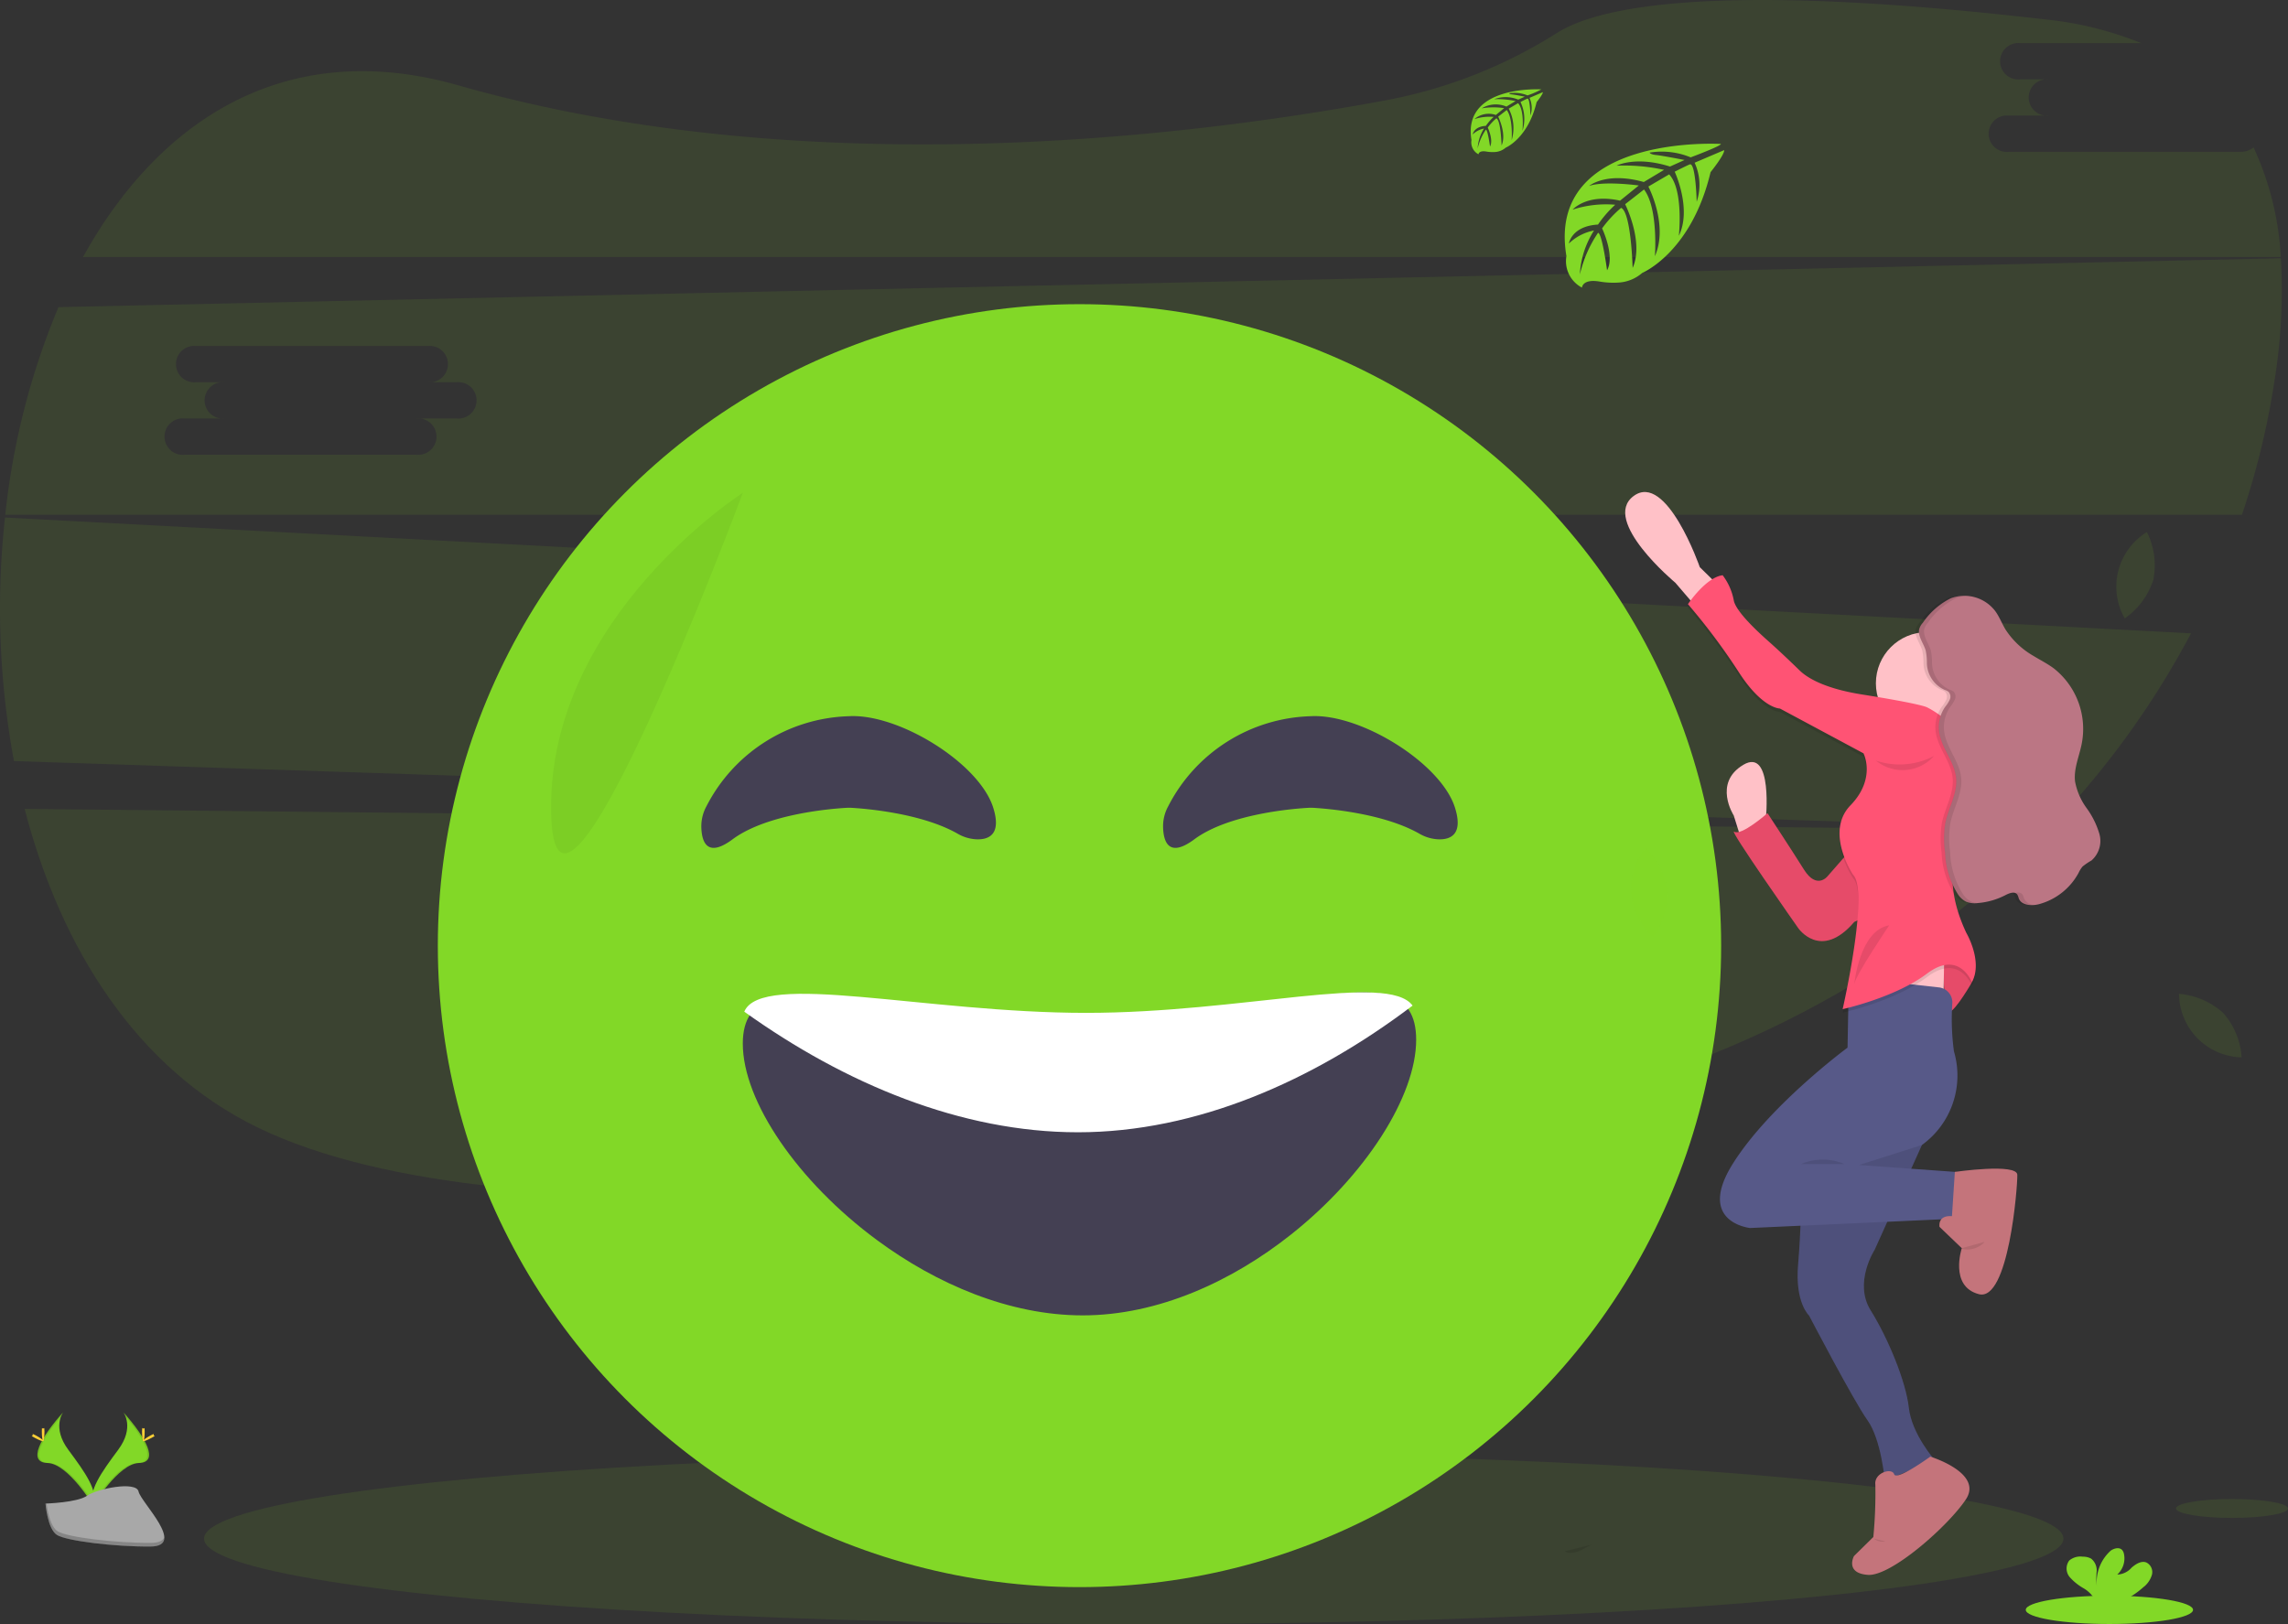 <svg xmlns="http://www.w3.org/2000/svg" width="244.377" height="173.52" viewBox="0 0 244.377 173.52"><rect x="0" y="0" width="244.377" height="173.52" fill="#333333" stroke="none"/><defs><style>.a,.d{fill:#82d827;}.a,.b,.p{opacity:0.1;}.c{fill:#575a89;}.e{fill:#444053;}.f{fill:#fff;}.g{opacity:0.05;}.h{fill:#ffd037;}.i{fill:#a8a8a8;}.j{opacity:0.2;}.k{fill:#ffc1c7;}.l{fill:#ff5374;}.m{fill:#575988;}.n{fill:#c4747b;}.o{fill:#bb7684;}</style></defs><g transform="translate(0 0)"><path class="a" d="M61.83,433.31c3.859,14.913,12.021,27.8,24.919,34.054,26.814,12.987,87.287,6.289,132.42-1.4,23.346-3.977,43.867-14.951,58.773-30.4Z" transform="translate(-59.198 -346.888)"/><path class="a" d="M320.339,60.517H295.576a1.946,1.946,0,1,1,0-3.872h4.283a1.946,1.946,0,1,1,0-3.872H296.8a1.946,1.946,0,1,1,0-3.872h12.925a37.039,37.039,0,0,0-10.084-2.515c-35.245-4.094-47.828-1.386-52.266,1.4a52.1,52.1,0,0,1-18.115,7.184c-21.745,4.059-62.41,8.942-99.268-1.555C111.676,48.186,98.06,57.007,89.9,71.754H324.64a31.866,31.866,0,0,0-2.908-11.708A2.259,2.259,0,0,1,320.339,60.517Z" transform="translate(-81.032 -44.294)"/><path class="a" d="M50.514,293.19a89.425,89.425,0,0,0,.96,26.019l217.419,7.2A92.239,92.239,0,0,0,284,305.562Zm85.992,18.561h-4.281a1.946,1.946,0,1,1,0,3.872H107.461a1.946,1.946,0,1,1,0-3.872h4.283a1.946,1.946,0,1,1,0-3.872h-3.059a1.946,1.946,0,1,1,0-3.872h24.764a1.946,1.946,0,1,1,0,3.872h3.057a1.946,1.946,0,1,1,0,3.872Z" transform="translate(-49.981 -237.897)"/><path class="a" d="M295.573,168.5,58.2,173.721A78.754,78.754,0,0,0,52.52,195.9H291.415a84.257,84.257,0,0,0,3.448-14.136A60.515,60.515,0,0,0,295.573,168.5ZM100.714,185.617H96.433a1.947,1.947,0,1,1,0,3.874H71.67a1.947,1.947,0,1,1,0-3.874h4.283a1.946,1.946,0,1,1,0-3.872H72.894a1.946,1.946,0,1,1,0-3.872H97.658a1.946,1.946,0,1,1,0,3.872h3.057a1.946,1.946,0,1,1,0,3.872Z" transform="translate(-51.956 -140.907)"/><ellipse class="a" cx="99.299" cy="9.135" rx="99.299" ry="9.135" transform="translate(21.795 155.25)"/><path class="b" d="M972.173,467.193Z" transform="translate(-767.228 -373.02)"/><ellipse class="c" cx="1.999" cy="1.355" rx="1.999" ry="1.355" transform="translate(178.47 92.78)"/><circle class="d" cx="68.535" cy="68.535" r="68.535" transform="translate(46.763 32.498)"/><path class="e" d="M479.03,526.61c0-10.819-17.008-.924-35.243-.924s-36.678-9.486-36.678,1.333c0,6.169,5.878,14.749,14.311,20.98h0c6.354,4.7,14.156,8.06,21.993,8.06,8.06,0,15.955-3.641,22.253-8.64C473.617,541.117,479.03,532.648,479.03,526.61Z" transform="translate(-327.772 -415.525)"/><path class="f" d="M0,2.061c1.828-4.367,19.268.128,36.521.128,16.633,0,32.245-4.358,34.86-.777C60.731,9.479,48.288,14.947,35.633,14.947,23.17,14.947,10.754,9.769,0,2.061Z" transform="translate(79.495 106.025)"/><path class="g" d="M335.412,281.31s-20.645,13.2-20.476,33.843S335.412,281.31,335.412,281.31Z" transform="translate(-256.075 -228.656)"/><path class="d" d="M818.956,113.435s-18.705-1.126-16.5,11.981a3.186,3.186,0,0,0,1.662,3.368s.033-.971,1.917-.642a8.664,8.664,0,0,0,2.033.1,4.221,4.221,0,0,0,2.484-1.026h0s5.258-2.17,7.3-10.766c0,0,1.513-1.875,1.453-2.355l-3.157,1.346a5.642,5.642,0,0,1,.222,4.17s-.1-4.085-.709-4c-.122.02-1.64.789-1.64.789s1.855,3.968.444,6.849c0,0,.531-4.887-1.035-6.562l-2.222,1.3s2.168,4.1.7,7.44c0,0,.378-5.127-1.164-7.125l-2.015,1.571s2.037,4.039.8,6.811c0,0-.162-5.969-1.231-6.42a12.327,12.327,0,0,0-2.031,2.193s1.4,2.93.531,4.476c0,0-.531-3.977-.966-4a13.237,13.237,0,0,0-1.939,4.443,9.6,9.6,0,0,1,1.513-4.694,5.27,5.27,0,0,0-2.686,1.393s.273-1.864,3.11-2.026a12.15,12.15,0,0,1,1.839-2.119,11.525,11.525,0,0,0-4.55.524s1.511-1.757,5.067-.96l2-1.622s-3.728-.511-5.31.053c0,0,1.819-1.555,5.845-.422l2.166-1.3a19.86,19.86,0,0,0-5.074-.444s2-1.077,5.707.091l1.555-.7s-2.33-.458-3.012-.529-.718-.262-.718-.262a8.075,8.075,0,0,1,4.383.509S819.012,113.642,818.956,113.435Z" transform="translate(-635.15 -98.056)"/><path class="d" d="M764.615,87.251s-8.442-.511-7.456,5.412a1.445,1.445,0,0,0,.751,1.522s.013-.444.866-.289a4.012,4.012,0,0,0,.917.044,1.93,1.93,0,0,0,1.124-.464h0s2.375-.982,3.3-4.865c0,0,.684-.846.667-1.064l-1.426.609a2.551,2.551,0,0,1,.1,1.884s-.047-1.846-.32-1.8c-.056,0-.742.355-.742.355a4.212,4.212,0,0,1,.207,3.095s.24-2.208-.467-2.966l-1,.586a4.438,4.438,0,0,1,.315,3.363s.169-2.317-.526-3.219l-.911.709s.92,1.824.36,3.077c0,0-.073-2.7-.558-2.9a5.567,5.567,0,0,0-.917.991s.631,1.333.24,2.024c0,0-.24-1.8-.444-1.8a5.956,5.956,0,0,0-.875,2,4.328,4.328,0,0,1,.682-2.122,2.379,2.379,0,0,0-1.213.629s.122-.842,1.408-.915a5.545,5.545,0,0,1,.831-.957,5.209,5.209,0,0,0-2.055.238,2.321,2.321,0,0,1,2.29-.444l.889-.731a7.715,7.715,0,0,0-2.4.022,2.917,2.917,0,0,1,2.641-.189l.978-.586a8.891,8.891,0,0,0-2.293-.2,3.516,3.516,0,0,1,2.579.042l.7-.315s-1.053-.207-1.36-.238-.327-.118-.327-.118a3.641,3.641,0,0,1,1.977.222A8.952,8.952,0,0,0,764.615,87.251Z" transform="translate(-599.994 -77.7)"/><ellipse class="a" cx="5.983" cy="1.011" rx="5.983" ry="1.011" transform="translate(232.412 160.153)"/><ellipse class="d" cx="8.933" cy="1.511" rx="8.933" ry="1.511" transform="translate(216.368 170.485)"/><path class="d" d="M1051.836,792.984a2.605,2.605,0,0,0,.853-1.286,1.146,1.146,0,0,0-.6-1.309c-.547-.209-1.131.171-1.573.553a2.109,2.109,0,0,1-1.531.738,2.326,2.326,0,0,0,.72-2.179.917.917,0,0,0-.2-.444c-.3-.324-.853-.187-1.218.069a4.535,4.535,0,0,0-1.484,3.794,7.126,7.126,0,0,1-.02-1.555,1.606,1.606,0,0,0-.587-1.384,1.777,1.777,0,0,0-.889-.209,1.849,1.849,0,0,0-1.453.411,1.429,1.429,0,0,0,.058,1.777,5.762,5.762,0,0,0,1.5,1.2,3.333,3.333,0,0,1,1.075,1.024,1.068,1.068,0,0,1,.08.184h3.255a9.063,9.063,0,0,0,2.006-1.388Z" transform="translate(-822.844 -623.456)"/><path class="d" d="M97.558,723.55s1.22,1.6-.564,4-3.255,4.443-2.666,5.945c0,0,2.69-4.474,4.887-4.539S99.967,726.24,97.558,723.55Z" transform="translate(-84.374 -572.65)"/><path class="b" d="M97.81,723.55a2,2,0,0,1,.249.5c2.137,2.51,3.275,4.854,1.222,4.912-1.915.056-4.221,3.477-4.761,4.341a2.06,2.06,0,0,0,.067.2s2.69-4.474,4.887-4.539S100.218,726.24,97.81,723.55Z" transform="translate(-84.626 -572.65)"/><path class="h" d="M118.552,731.426c0,.562-.064,1.017-.142,1.017s-.14-.444-.14-1.017.078-.3.158-.3S118.552,730.864,118.552,731.426Z" transform="translate(-103.099 -578.493)"/><path class="h" d="M119.63,734.375c-.493.269-.922.431-.96.362s.333-.34.826-.609.3-.073.335,0S120.133,734.106,119.63,734.375Z" transform="translate(-103.409 -580.771)"/><path class="d" d="M70.711,723.55s-1.22,1.6.562,4,3.255,4.443,2.666,5.945c0,0-2.693-4.474-4.887-4.539S68.3,726.24,70.711,723.55Z" transform="translate(-63.973 -572.65)"/><path class="b" d="M70.7,723.55a1.918,1.918,0,0,0-.249.5c-2.137,2.51-3.277,4.854-1.222,4.912,1.913.056,4.221,3.477,4.759,4.341a2.05,2.05,0,0,1-.064.2s-2.693-4.474-4.887-4.539S68.289,726.24,70.7,723.55Z" transform="translate(-63.962 -572.65)"/><path class="h" d="M70.1,731.426c0,.562.062,1.017.14,1.017s.14-.444.14-1.017-.078-.3-.156-.3S70.1,730.864,70.1,731.426Z" transform="translate(-65.631 -578.493)"/><path class="h" d="M65.544,734.375c.493.269.924.431.962.362s-.333-.34-.826-.609-.3-.073-.335,0S65.051,734.106,65.544,734.375Z" transform="translate(-61.854 -580.771)"/><path class="i" d="M71.85,760.932s3.412-.1,4.443-.838,5.25-1.606,5.5-.444,5.127,5.843,1.275,5.874-8.951-.6-9.977-1.226S71.85,760.932,71.85,760.932Z" transform="translate(-66.992 -600.291)"/><path class="j" d="M83.138,771.579c-3.852.031-8.951-.6-9.977-1.226-.782-.475-1.093-2.184-1.2-2.972H71.85s.222,2.753,1.242,3.377,6.125,1.257,9.977,1.226c1.111,0,1.5-.407,1.475-.991C84.388,771.35,83.966,771.572,83.138,771.579Z" transform="translate(-66.992 -606.743)"/><path class="e" d="M403.186,449.164c1.3.073,7.442.535,11.341,2.759a4.418,4.418,0,0,0,2.059.607c1.24.036,2.666-.482,1.753-3.379-1.48-4.739-10.07-10.07-15.4-9.775a17.668,17.668,0,0,0-15.227,9.615,4.444,4.444,0,0,0-.549,2.286c.047,1.466.58,3.3,3.332,1.255,3.719-2.766,10.775-3.29,12.19-3.368a4.678,4.678,0,0,1,.5,0Z" transform="translate(-312.254 -362.857)"/><path class="e" d="M625.186,449.164c1.3.073,7.442.535,11.341,2.759a4.418,4.418,0,0,0,2.059.607c1.24.036,2.666-.482,1.753-3.379-1.48-4.739-10.07-10.07-15.4-9.775a17.668,17.668,0,0,0-15.227,9.615,4.443,4.443,0,0,0-.549,2.286c.047,1.466.58,3.3,3.332,1.255,3.719-2.766,10.775-3.29,12.19-3.368a4.678,4.678,0,0,1,.5,0Z" transform="translate(-484.935 -362.857)"/><g transform="translate(167.126 52.569)"><path class="a" d="M263.428,384.038a7.958,7.958,0,0,1,1.966,4.746A6.842,6.842,0,0,1,258.71,382,8.051,8.051,0,0,1,263.428,384.038Z" transform="translate(-193.097 -328.386)"/><path class="a" d="M312.5,120.86a8.015,8.015,0,0,1-3.054,4.132,6.836,6.836,0,0,1,2.368-9.223A7.956,7.956,0,0,1,312.5,120.86Z" transform="translate(-249.631 -111.49)"/><path class="a" d="M593.386,302.584a8.024,8.024,0,0,1-1.533,4.9,6.835,6.835,0,0,1-.782-9.488A8,8,0,0,1,593.386,302.584Z" transform="translate(-582.409 -259.952)"/><path class="b" d="M636.126,699.5c-.391.185-.756.411-1.145.6a2.568,2.568,0,0,1-1.243.293.866.866,0,0,1-.508-.176" transform="translate(-633.23 -587.052)"/><path class="k" d="M536.649,254.595s.834-7.905-2.409-5.959-1.01,5.4-1.01,5.4l.762,2.44Z" transform="translate(-515.18 -219.484)"/><path class="k" d="M570.823,102.521l-1.853-1.82s-3.552-10.223-7.073-7.6,4.462,9.265,4.462,9.265l2.116,2.47Z" transform="translate(-554.542 -92.673)"/><path class="l" d="M417.126,359.649l.093,2.1s-1.7,2.965-2.409,3.182-.649-6.271-.649-6.271Z" transform="translate(-373.728 -309.371)"/><path class="b" d="M417.126,359.649l.093,2.1s-1.7,2.965-2.409,3.182-.649-6.271-.649-6.271Z" transform="translate(-373.728 -309.371)"/><path class="k" d="M343.5,284.87l-.126,7.738H334.76l.649-4.509Z" transform="translate(-302.943 -236.897)"/><path class="m" d="M449.341,455.82l-.4,2.47L443.9,469.471s-2.285,3.521-.432,6.486,3.767,7.6,4.077,10.407,2.748,5.559,2.748,5.559l-5.313,2.255s-.371-4.416-1.853-6.486-6.237-11.179-6.237-11.179-1.514-1.36-1.175-5.405.309-6.888.309-6.888l.524-6.454Z" transform="translate(-410.792 -388.527)"/><path class="b" d="M449.341,455.82l-.4,2.47L443.9,469.471s-2.285,3.521-.432,6.486,3.767,7.6,4.077,10.407,2.748,5.559,2.748,5.559l-5.313,2.255s-.371-4.416-1.853-6.486-6.237-11.179-6.237-11.179-1.514-1.36-1.175-5.405.309-6.888.309-6.888l.524-6.454Z" transform="translate(-410.792 -388.527)"/><path class="n" d="M423.942,648.82s5.683,1.729,3.8,4.571-8,8.246-10.47,8.061-1.482-2.009-1.482-2.009l2.07-2.038a49.643,49.643,0,0,0,.215-5.589c-.156-1.266,1.76-1.853,2.009-1.112S423.942,648.82,423.942,648.82Z" transform="translate(-384.898 -545.763)"/><path class="m" d="M440.039,375.58l4.5.5a1.616,1.616,0,0,1,1.438,1.647,25.416,25.416,0,0,0,.172,5.189,9.153,9.153,0,0,1-3.428,10.007l-6.7,2.131,10.748.773-.341,5.961-1.668-.927-20.384.927s-5.776-.587-1.853-6.856,12.26-12.415,12.26-12.415l.093-4.881.619-1.419Z" transform="translate(-404.577 -323.156)"/><path class="b" d="M492.293,478.024a5.788,5.788,0,0,0-4.633,0Z" transform="translate(-462.421 -406.222)"/><path class="n" d="M389.648,483.128s6.639-.956,6.671.309-.927,13.588-4.108,12.755-1.822-4.911-1.822-4.911L388.01,489s-.246-1.266,1.329-1.143Z" transform="translate(-347.98 -410.492)"/><path class="l" d="M488.95,281.587l-2.624,3s-1.143,1.421-2.5-.741-3.891-6.022-3.891-6.022-2.811,2.47-3.552,1.977,6.825,10.286,6.825,10.286,2.409,3.55,5.993-.649l1.049-.495Z" transform="translate(-458.277 -243.511)"/><path class="b" d="M488.95,281.587l-2.624,3s-1.143,1.421-2.5-.741-3.891-6.022-3.891-6.022-2.811,2.47-3.552,1.977,6.825,10.286,6.825,10.286,2.409,3.55,5.993-.649l1.049-.495Z" transform="translate(-458.277 -243.511)"/><circle class="k" cx="5.466" cy="5.466" r="5.466" transform="translate(33.234 14.967)"/><path class="b" d="M437.454,156.765s4.7,2.224,4.142,6.115a86.044,86.044,0,0,0-.649,8.8s-2.133,3.15.695,9.173c0,0,1.807,3.058.6,5.281,0,0-1.336-3.521-4.79-.927s-9.015,3.8-9.015,3.8,2.872-12.6,1.112-14.361c0,0-3.058-4.54-.278-7.412s1.39-5.559,1.39-5.559l-8.926-4.786s-1.883.03-4.416-3.923a68.072,68.072,0,0,0-5.405-7.227s1.916-2.872,3.706-3.089a6.393,6.393,0,0,1,1.2,2.75c.263,1.066,2.051,2.846,3.669,4.282,1.149,1.019,2.257,2.077,3.363,3.15.819.788,2.642,1.914,6.619,2.552C437.023,156.427,437.454,156.765,437.454,156.765Z" transform="translate(-398.752 -133.389)"/><path class="l" d="M437.454,154.765s4.7,2.224,4.142,6.115a86.044,86.044,0,0,0-.649,8.8s-2.133,3.15.695,9.173c0,0,1.807,3.057.6,5.281,0,0-1.336-3.521-4.79-.927s-9.015,3.8-9.015,3.8,2.872-12.6,1.112-14.361c0,0-3.058-4.54-.278-7.412s1.39-5.559,1.39-5.559l-8.926-4.786s-1.883.03-4.416-3.923a68.073,68.073,0,0,0-5.405-7.227s1.916-2.872,3.706-3.089a6.393,6.393,0,0,1,1.2,2.75c.263,1.065,2.051,2.846,3.669,4.282,1.149,1.019,2.257,2.077,3.363,3.15.819.788,2.642,1.914,6.619,2.552C437.023,154.427,437.454,154.765,437.454,154.765Z" transform="translate(-398.752 -131.76)"/><path class="b" d="M465.566,342.49s-3.643,5.374-3.736,6.3C461.828,348.79,462.384,343.014,465.566,342.49Z" transform="translate(-430.908 -296.198)"/><path class="b" d="M442.211,244.82a4.485,4.485,0,0,1-6.211.495,7.874,7.874,0,0,0,6.211-.495Z" transform="translate(-402.767 -216.626)"/><path class="b" d="M342.234,156.127a1.64,1.64,0,0,1,.4-.741,7.849,7.849,0,0,1,2.994-2.628,4.14,4.14,0,0,1,4.723,1.345c.448.6.715,1.323,1.1,1.97a8.738,8.738,0,0,0,3.011,2.85c.717.439,1.473.819,2.15,1.318a8.232,8.232,0,0,1,2.976,8.153c-.272,1.312-.849,2.605-.693,3.938a6.972,6.972,0,0,0,1.229,2.839,8.979,8.979,0,0,1,1.375,2.78,2.774,2.774,0,0,1-.851,2.824,7.073,7.073,0,0,0-.947.641,3.075,3.075,0,0,0-.435.693,6.814,6.814,0,0,1-4.231,3.335c-.8.209-1.866.133-2.157-.637a1.668,1.668,0,0,0-.15-.391c-.263-.371-.843-.163-1.251.05a7.743,7.743,0,0,1-2.989.858,2.492,2.492,0,0,1-1.225-.146,2.263,2.263,0,0,1-.825-.713,8.787,8.787,0,0,1-1.421-4.52,10.557,10.557,0,0,1,.013-3.113c.315-1.642,1.314-3.176,1.166-4.84-.158-1.779-1.6-3.234-1.822-5a3.816,3.816,0,0,1,.65-2.63,3.762,3.762,0,0,0,.495-.775.769.769,0,0,0-.148-.851,1.3,1.3,0,0,0-.385-.185,3.205,3.205,0,0,1-1.912-2.872,6.384,6.384,0,0,0-.128-1.342C342.745,157.635,342.128,156.872,342.234,156.127Z" transform="translate(-304.76 -141.41)"/><path class="o" d="M340.234,156.127a1.64,1.64,0,0,1,.4-.741,7.849,7.849,0,0,1,2.995-2.628,4.14,4.14,0,0,1,4.723,1.345c.448.6.715,1.323,1.1,1.97a8.738,8.738,0,0,0,3.011,2.85c.717.439,1.473.819,2.15,1.318a8.232,8.232,0,0,1,2.976,8.153c-.272,1.312-.849,2.605-.693,3.938a6.972,6.972,0,0,0,1.229,2.839,8.977,8.977,0,0,1,1.375,2.78,2.774,2.774,0,0,1-.851,2.824,7.069,7.069,0,0,0-.947.641,3.081,3.081,0,0,0-.435.693,6.813,6.813,0,0,1-4.23,3.335c-.8.209-1.866.133-2.157-.637a1.666,1.666,0,0,0-.15-.391c-.263-.371-.843-.163-1.251.05a7.743,7.743,0,0,1-2.989.858,2.492,2.492,0,0,1-1.225-.146,2.263,2.263,0,0,1-.825-.713,8.787,8.787,0,0,1-1.421-4.52,10.557,10.557,0,0,1,.013-3.113c.315-1.642,1.314-3.176,1.166-4.84-.158-1.779-1.6-3.234-1.822-5a3.815,3.815,0,0,1,.65-2.63,3.761,3.761,0,0,0,.495-.775.769.769,0,0,0-.148-.851,1.3,1.3,0,0,0-.385-.185,3.205,3.205,0,0,1-1.912-2.872,6.386,6.386,0,0,0-.128-1.342C340.745,157.635,340.128,156.872,340.234,156.127Z" transform="translate(-302.389 -141.41)"/><g class="p" transform="translate(37.823 11.079)"><path d="M378.851,323.8a1.744,1.744,0,0,1,.152.391,1.24,1.24,0,0,0,1.125.723,1.508,1.508,0,0,1-1.681-.723,1.745,1.745,0,0,0-.152-.391.463.463,0,0,0-.185-.158A.636.636,0,0,1,378.851,323.8Z" transform="translate(-367.78 -291.879)"/><path d="M411.272,156.1a1.6,1.6,0,0,1,.4-.741,7.849,7.849,0,0,1,2.995-2.628,3.892,3.892,0,0,1,1.7-.256,3.783,3.783,0,0,0-1.149.256,7.849,7.849,0,0,0-2.995,2.628,1.6,1.6,0,0,0-.4.741c-.106.741.51,1.51.713,2.2a5.812,5.812,0,0,1,.128,1.342,3.215,3.215,0,0,0,1.914,2.872,1.3,1.3,0,0,1,.385.185.769.769,0,0,1,.146.852,3.749,3.749,0,0,1-.493.775,3.812,3.812,0,0,0-.652,2.628c.222,1.773,1.668,3.226,1.823,5,.148,1.668-.852,3.2-1.166,4.838a10.622,10.622,0,0,0-.013,3.113,8.765,8.765,0,0,0,1.421,4.52,2.256,2.256,0,0,0,.823.713,1.842,1.842,0,0,0,.606.15,2.4,2.4,0,0,1-1.162-.15,2.255,2.255,0,0,1-.828-.7,8.764,8.764,0,0,1-1.421-4.52,10.558,10.558,0,0,1,.013-3.113c.313-1.64,1.314-3.176,1.166-4.838-.159-1.781-1.6-3.234-1.823-5a3.812,3.812,0,0,1,.652-2.628,3.752,3.752,0,0,0,.493-.775.769.769,0,0,0-.146-.852,1.3,1.3,0,0,0-.385-.185,3.211,3.211,0,0,1-1.914-2.872,6.248,6.248,0,0,0-.128-1.342C411.782,157.607,411.166,156.844,411.272,156.1Z" transform="translate(-411.26 -152.462)"/></g><path class="b" d="M409.383,525a2.5,2.5,0,0,1-2.563.708" transform="translate(-364.532 -444.887)"/><path class="b" d="M464,696a1.573,1.573,0,0,0,1.279.322" transform="translate(-431.023 -584.201)"/></g></g></svg>